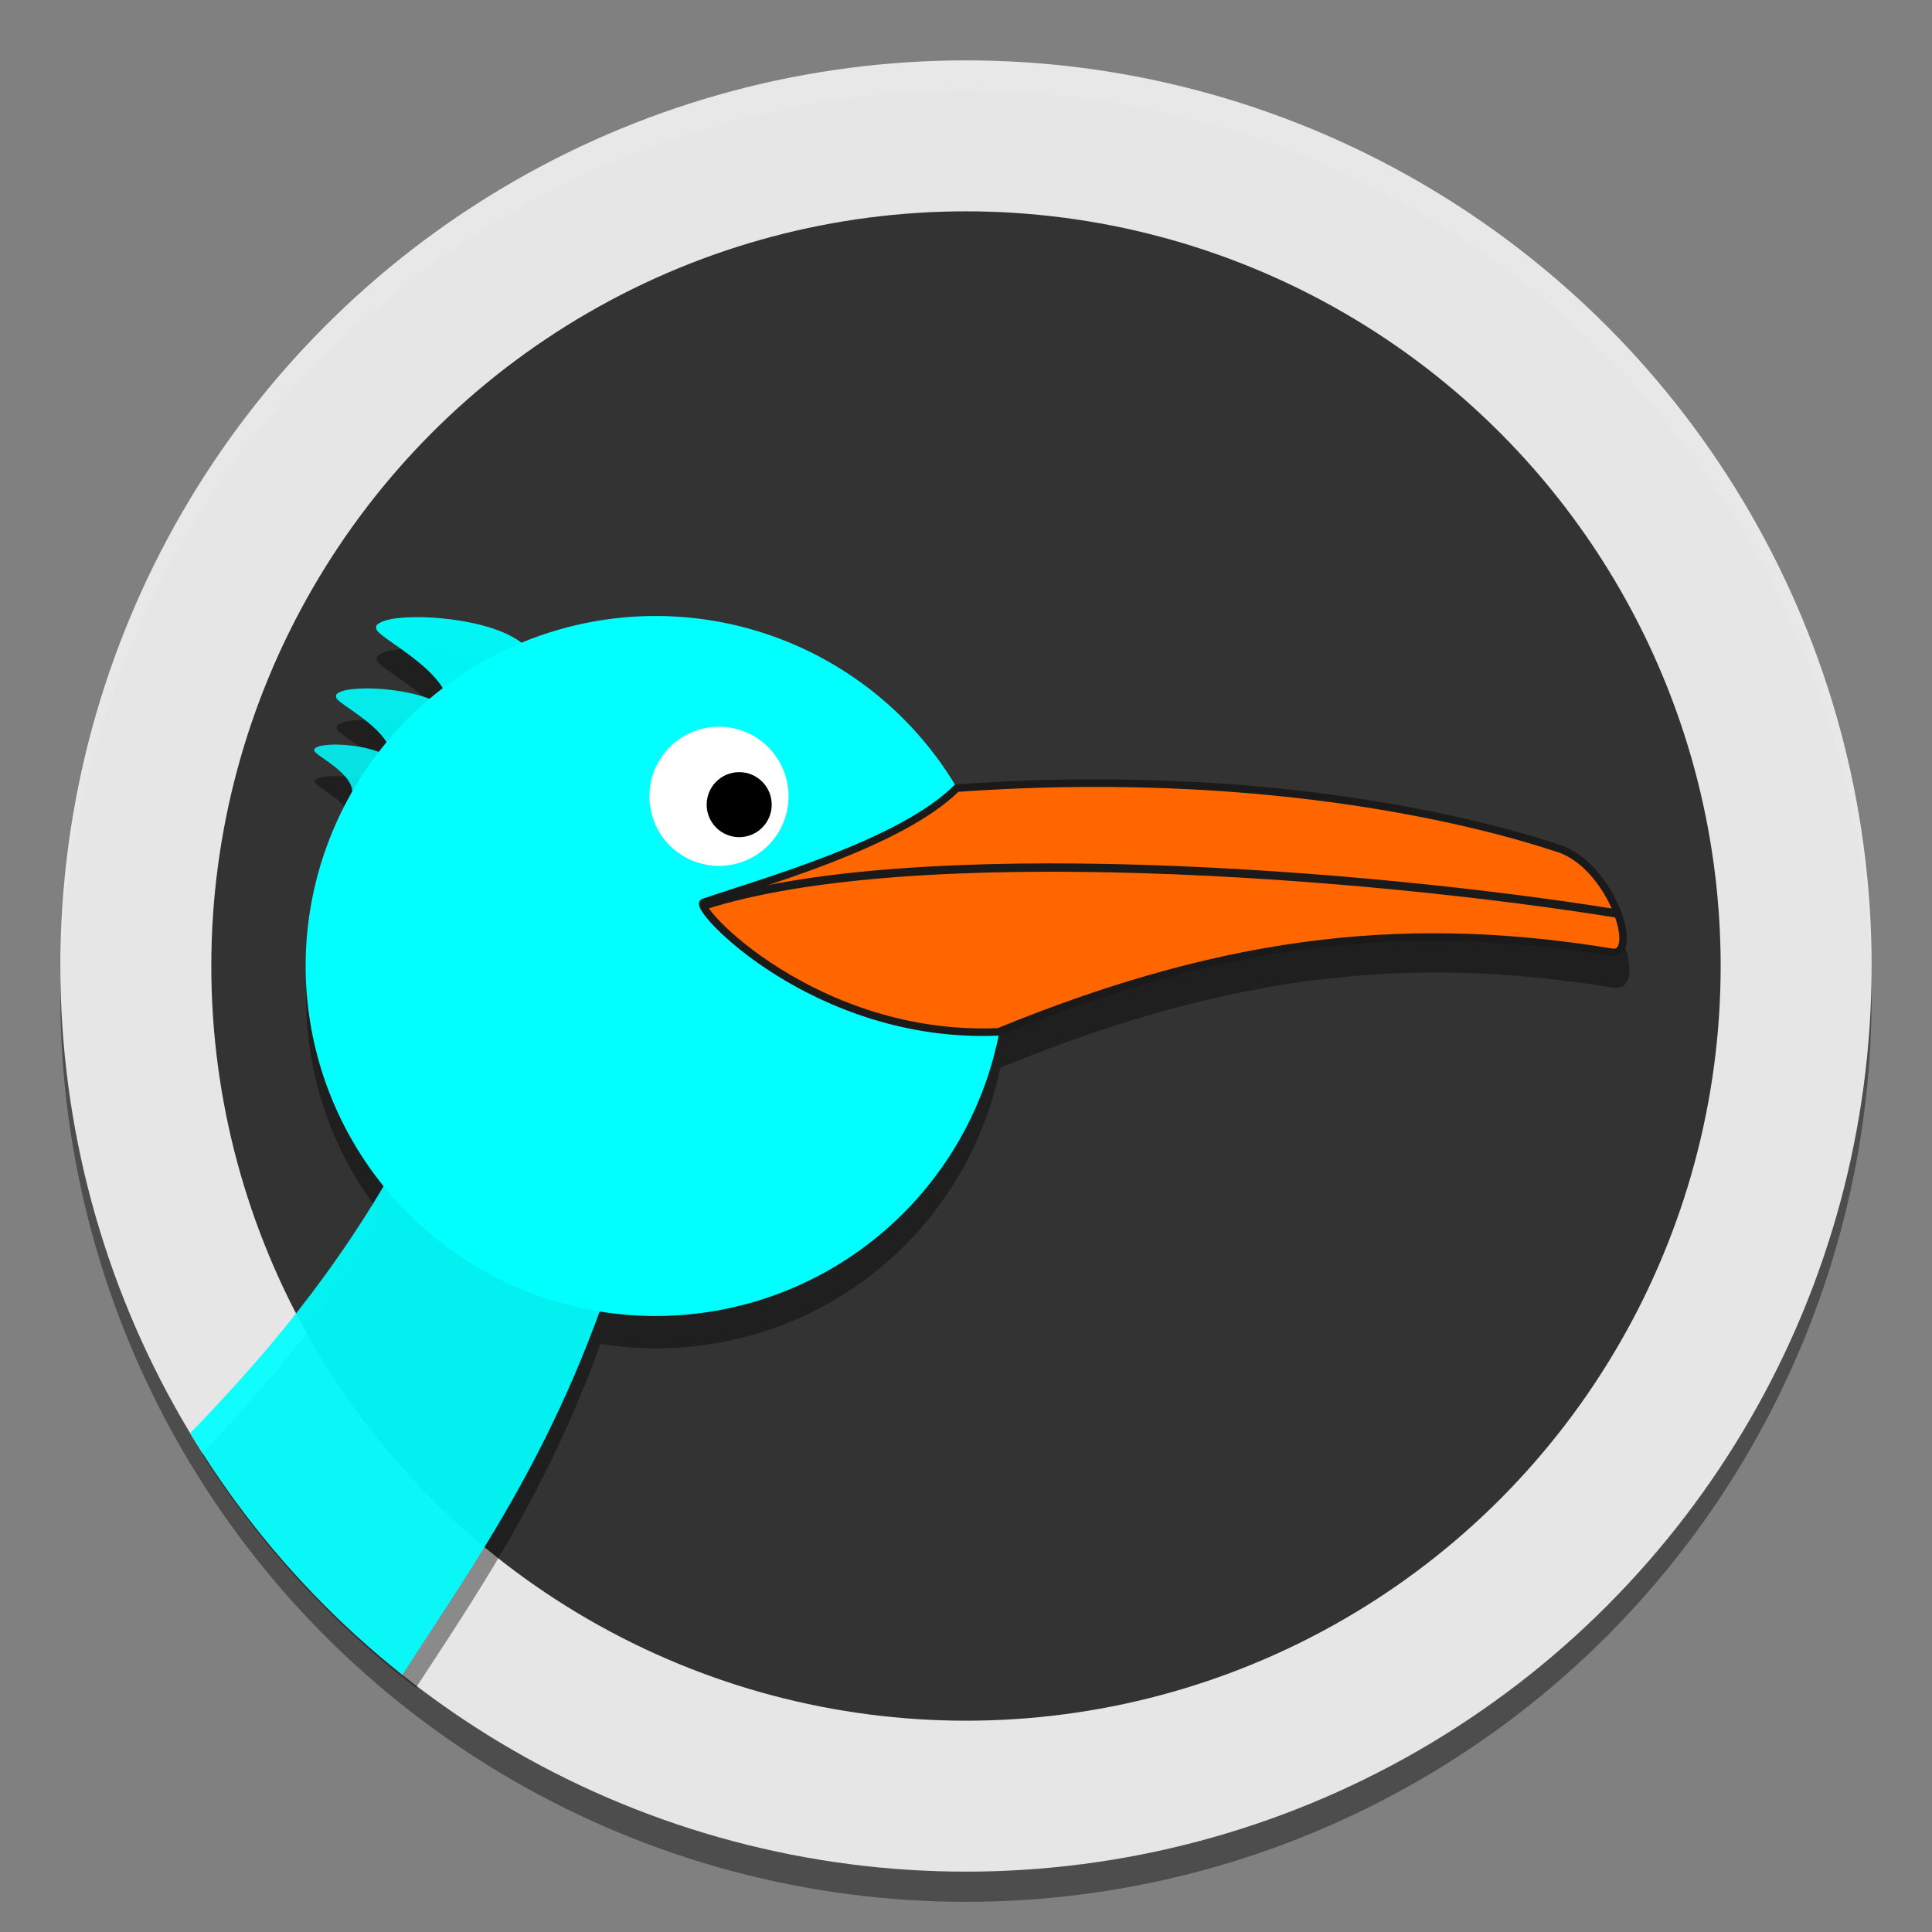 <?xml version="1.0" encoding="UTF-8" standalone="no"?>
<svg
   xmlns:dc="http://purl.org/dc/elements/1.1/"
   xmlns:cc="http://creativecommons.org/ns#"
   xmlns:rdf="http://www.w3.org/1999/02/22-rdf-syntax-ns#"
   xmlns:svg="http://www.w3.org/2000/svg"
   xmlns="http://www.w3.org/2000/svg"
   xmlns:sodipodi="http://sodipodi.sourceforge.net/DTD/sodipodi-0.dtd"
   xmlns:inkscape="http://www.inkscape.org/namespaces/inkscape"
   sodipodi:docname="qemu.svg"
   inkscape:version="1.0.1 (3bc2e813f5, 2020-09-07)"
   id="svg4705"
   version="1.1"
   viewBox="0 0 67.733 67.733"
   height="256"
   width="256">
  <rect x="0" y="0" width="67.733" height="67.733" fill="#808080" stroke="none"/>
  <defs
     id="defs4699" />
  <sodipodi:namedview
     units="px"
     inkscape:document-rotation="0"
     inkscape:window-maximized="1"
     inkscape:window-y="27"
     inkscape:window-x="2004"
     inkscape:window-height="1016"
     inkscape:window-width="1836"
     fit-margin-bottom="0"
     fit-margin-right="0"
     fit-margin-left="0"
     fit-margin-top="0"
     showgrid="false"
     inkscape:current-layer="layer2"
     inkscape:document-units="px"
     inkscape:cy="131.10403"
     inkscape:cx="124.06718"
     inkscape:zoom="2.8284271"
     inkscape:pageshadow="2"
     inkscape:pageopacity="0.0"
     borderopacity="1.0"
     bordercolor="#666666"
     pagecolor="#ffffff"
     id="base" />
  <g
     inkscape:label="Background"
     id="layer5"
     inkscape:groupmode="layer"
     style="display:inline">
    <g
       style="display:inline;opacity:0.4"
       inkscape:label="Shadow"
       id="layer4"
       inkscape:groupmode="layer">
      <circle
         style="display:inline;fill:#000000;fill-opacity:1;stroke-width:5.602;paint-order:stroke fill markers"
         id="circle904"
         cx="33.867"
         cy="34.925"
         r="31.75" />
    </g>
    <g
       style="display:inline"
       transform="translate(-130.052,-144.325)"
       id="layer1"
       inkscape:groupmode="layer"
       inkscape:label="Colour">
      <circle
         cy="178.192"
         cx="163.918"
         id="path902"
         style="display:inline;fill:#333333;fill-opacity:1;stroke:#e6e6e6;stroke-width:5.292;stroke-miterlimit:4;stroke-dasharray:none;stroke-opacity:1;paint-order:stroke fill markers"
         r="29.104" />
    </g>
    <g
       style="display:inline;opacity:0.1"
       inkscape:label="Highlight"
       id="layer3"
       inkscape:groupmode="layer">
      <path
         d="M 33.867,2.117 A 31.75,31.75 0 0 0 2.117,33.867 31.75,31.75 0 0 0 2.121,34.384 31.75,31.75 0 0 1 33.867,3.175 a 31.75,31.75 0 0 1 31.745,31.232 31.75,31.75 0 0 0 0.005,-0.541 31.75,31.75 0 0 0 -31.75,-31.75 z"
         style="display:inline;fill:#ffffff;fill-opacity:1;stroke-width:5.602;paint-order:stroke fill markers"
         id="circle908" />
    </g>
  </g>
  <g
     inkscape:label="Graphic"
     id="g1085"
     inkscape:groupmode="layer"
     style="display:inline">
    <g
       inkscape:groupmode="layer"
       id="layer2"
       inkscape:label="Shadow"
       style="display:inline">
      <path
         id="ellipse1172"
         style="display:inline;opacity:0.4;fill:#000000;fill-opacity:1;stroke-width:0.9;stroke-linecap:round;stroke-miterlimit:4;stroke-dasharray:none;paint-order:stroke fill markers"
         d="m 86.873,85.623 a 46.375,46.375 0 0 0 -17.787,3.549 c -2.221,-1.696 -5.87,-2.665 -9.418,-3.115 -1.603,-0.203 -3.184,-0.296 -4.596,-0.283 v 0.002 c -0.47,0.004 -0.922,0.018 -1.35,0.045 -1.71,0.108 -3.017,0.348 -3.719,0.928 l -0.02,0.02 -0.02,0.014 c -0.152,0.165 -0.153,0.444 -0.08,0.607 0.073,0.163 0.184,0.285 0.318,0.418 0.269,0.266 0.659,0.562 1.143,0.908 0.968,0.693 2.306,1.585 3.621,2.621 1.315,1.036 2.605,2.216 3.477,3.477 0.085,0.124 0.148,0.25 0.225,0.375 a 46.375,46.375 0 0 0 -1.746,1.406 C 55.438,96.022 53.694,95.645 51.98,95.428 51.168,95.325 50.366,95.258 49.604,95.229 l -0.002,0.004 c -0.762,-0.03 -1.481,-0.022 -2.131,0.016 -1.3,0.082 -2.299,0.258 -2.832,0.699 l -0.006,0.008 -0.02,0.018 c -0.116,0.125 -0.108,0.341 -0.053,0.465 0.056,0.124 0.132,0.215 0.234,0.316 0.204,0.202 0.505,0.426 0.873,0.689 0.736,0.527 1.748,1.201 2.748,1.988 1,0.788 1.978,1.69 2.641,2.648 0.061,0.088 0.105,0.179 0.16,0.268 a 46.375,46.375 0 0 0 -1.031,1.287 c -1.028,-0.405 -2.246,-0.67 -3.441,-0.822 -0.555,-0.071 -1.104,-0.116 -1.625,-0.137 l -0.002,-0.002 c -0.521,-0.023 -1.015,-0.019 -1.459,0.008 -0.887,0.056 -1.567,0.179 -1.932,0.48 l -0.008,0.01 -0.008,0.008 c -0.079,0.086 -0.083,0.233 -0.045,0.318 0.038,0.085 0.102,0.15 0.172,0.219 0.14,0.138 0.338,0.291 0.59,0.471 0.503,0.36 1.195,0.823 1.879,1.361 0.684,0.539 1.354,1.149 1.807,1.805 0.336,0.486 0.547,0.988 0.574,1.502 A 46.375,46.375 0 0 0 40.5,132 46.375,46.375 0 0 0 50.826,161.178 c -7.632,12.824 -15.842,22.468 -24.121,31.158 a 120,120 0 0 0 28.334,30.936 c 7.787,-11.977 17.095,-25.376 24.414,-45.492 a 46.375,46.375 0 0 0 7.42,0.598 46.375,46.375 0 0 0 45.451,-37.15 c 0.005,-2.3e-4 0.01,2.3e-4 0.016,0 h 0.088 l 0.08,-0.039 c 31.315,-12.844 55.222,-14.743 81.127,-10.488 h 0.023 0.023 c 0.563,0.04 1.095,-0.185 1.41,-0.592 0.315,-0.407 0.442,-0.932 0.471,-1.52 0.057,-1.176 -0.286,-2.669 -0.943,-4.26 -1.315,-3.182 -3.89,-6.737 -7.361,-8.172 l -0.014,-0.008 -0.016,-0.008 c -3.18,-1.069 -20.733,-7.021 -48.912,-8.525 -4.696,-0.251 -9.688,-0.378 -14.957,-0.338 -5.269,0.04 -10.816,0.248 -16.623,0.664 l -0.184,0.014 -0.016,0.014 A 46.375,46.375 0 0 0 86.873,85.623 Z"
         transform="scale(0.265)" />
    </g>
    <g
       inkscape:label="Alternative Beak"
       id="g1040"
       inkscape:groupmode="layer"
       style="display:none">
      <g
         id="g1050"
         transform="matrix(1.229,0,0,1.229,-10.255,-4.189)"
         style="display:inline">
        <g
           id="g1046"
           style="opacity:1">
          <path
             style="color:#000000;font-style:normal;font-variant:normal;font-weight:normal;font-stretch:normal;font-size:medium;line-height:normal;font-family:sans-serif;font-variant-ligatures:normal;font-variant-position:normal;font-variant-caps:normal;font-variant-numeric:normal;font-variant-alternates:normal;font-variant-east-asian:normal;font-feature-settings:normal;font-variation-settings:normal;text-indent:0;text-align:start;text-decoration:none;text-decoration-line:none;text-decoration-style:solid;text-decoration-color:#000000;letter-spacing:normal;word-spacing:normal;text-transform:none;writing-mode:lr-tb;direction:ltr;text-orientation:mixed;dominant-baseline:auto;baseline-shift:baseline;text-anchor:start;white-space:normal;shape-padding:0;shape-margin:0;inline-size:0;clip-rule:nonzero;display:inline;overflow:visible;visibility:visible;isolation:auto;mix-blend-mode:normal;color-interpolation:sRGB;color-interpolation-filters:linearRGB;solid-color:#000000;solid-opacity:1;vector-effect:none;fill:#ff6600;fill-opacity:1;fill-rule:nonzero;stroke:none;stroke-width:0.399px;stroke-linecap:butt;stroke-linejoin:miter;stroke-miterlimit:4;stroke-dasharray:none;stroke-dashoffset:0;stroke-opacity:1;color-rendering:auto;image-rendering:auto;shape-rendering:auto;text-rendering:auto;enable-background:accumulate;stop-color:#000000;stop-opacity:1"
             d="m 35.547,25.894 c 6.361,-0.92 11.792,-0.117 16.866,1.349 1.533,0.382 2.752,2.536 1.74,3.039 -0.55,0.286 -11.872,-1.341 -17.412,2.561"
             id="path1042" />
          <path
             style="color:#000000;font-style:normal;font-variant:normal;font-weight:normal;font-stretch:normal;font-size:medium;line-height:normal;font-family:sans-serif;font-variant-ligatures:normal;font-variant-position:normal;font-variant-caps:normal;font-variant-numeric:normal;font-variant-alternates:normal;font-variant-east-asian:normal;font-feature-settings:normal;font-variation-settings:normal;text-indent:0;text-align:start;text-decoration:none;text-decoration-line:none;text-decoration-style:solid;text-decoration-color:#000000;letter-spacing:normal;word-spacing:normal;text-transform:none;writing-mode:lr-tb;direction:ltr;text-orientation:mixed;dominant-baseline:auto;baseline-shift:baseline;text-anchor:start;white-space:normal;shape-padding:0;shape-margin:0;inline-size:0;clip-rule:nonzero;display:inline;overflow:visible;visibility:visible;isolation:auto;mix-blend-mode:normal;color-interpolation:sRGB;color-interpolation-filters:linearRGB;solid-color:#000000;solid-opacity:1;vector-effect:none;fill:#000000;fill-opacity:1;fill-rule:nonzero;stroke:none;stroke-width:0.399px;stroke-linecap:butt;stroke-linejoin:miter;stroke-miterlimit:4;stroke-dasharray:none;stroke-dashoffset:0;stroke-opacity:1;color-rendering:auto;image-rendering:auto;shape-rendering:auto;text-rendering:auto;enable-background:accumulate;stop-color:#000000;stop-opacity:1"
             d="m 40.148,25.311 c -1.491,0.031 -3.033,0.154 -4.631,0.385 l 0.059,0.396 c 6.329,-0.916 11.725,-0.119 16.781,1.342 l 0.004,0.002 h 0.004 c 0.693,0.173 1.354,0.776 1.699,1.381 0.172,0.303 0.263,0.602 0.26,0.828 -0.003,0.226 -0.072,0.366 -0.26,0.459 h -0.002 l -0.002,0.002 c 0.045,-0.023 -0.034,0.005 -0.141,0.01 -0.106,0.004 -0.257,0.005 -0.441,0 -0.369,-0.009 -0.877,-0.035 -1.49,-0.061 -1.227,-0.051 -2.872,-0.107 -4.676,-0.049 -3.608,0.117 -7.852,0.678 -10.686,2.674 l 0.229,0.326 c 2.707,-1.907 6.893,-2.483 10.469,-2.6 1.788,-0.058 3.423,-0.004 4.646,0.047 0.612,0.026 1.121,0.051 1.498,0.061 0.189,0.005 0.344,0.005 0.467,0 0.121,-0.005 0.195,0.002 0.307,-0.055 0.317,-0.159 0.476,-0.478 0.48,-0.809 0.005,-0.331 -0.115,-0.687 -0.312,-1.033 -0.395,-0.693 -1.108,-1.359 -1.947,-1.568 h -0.002 c -3.816,-1.102 -7.843,-1.832 -12.312,-1.738 z"
             id="path1044" />
        </g>
        <path
           style="fill:none;stroke:#000000;stroke-width:0.238;stroke-linecap:butt;stroke-linejoin:miter;stroke-miterlimit:4;stroke-dasharray:none;stroke-opacity:1"
           d="M 54.506,29.468 C 47.253,28.277 40.699,27.86 36.035,29.145"
           id="path1048"
           sodipodi:nodetypes="cc" />
      </g>
    </g>
    <g
       id="g1430">
      <g
         id="g1155">
        <ellipse
           style="fill:#ffffff;fill-opacity:1;stroke-width:0.238;stroke-linecap:round;stroke-miterlimit:4;stroke-dasharray:none;paint-order:stroke fill markers"
           id="ellipse1067"
           cx="23.973"
           cy="28.711"
           rx="4.396"
           ry="4.527" />
        <circle
           style="fill:#000000;fill-opacity:1;stroke-width:0.306;stroke-linecap:round;stroke-miterlimit:4;stroke-dasharray:none;paint-order:stroke fill markers"
           id="circle1083"
           cx="25.915"
           cy="28.21"
           r="1.14" />
      </g>
      <g
         id="g1077">
        <path
           id="path1071"
           style="color:#000000;font-style:normal;font-variant:normal;font-weight:normal;font-stretch:normal;font-size:medium;line-height:normal;font-family:sans-serif;font-variant-ligatures:normal;font-variant-position:normal;font-variant-caps:normal;font-variant-numeric:normal;font-variant-alternates:normal;font-variant-east-asian:normal;font-feature-settings:normal;font-variation-settings:normal;text-indent:0;text-align:start;text-decoration:none;text-decoration-line:none;text-decoration-style:solid;text-decoration-color:#000000;letter-spacing:normal;word-spacing:normal;text-transform:none;writing-mode:lr-tb;direction:ltr;text-orientation:mixed;dominant-baseline:auto;baseline-shift:baseline;text-anchor:start;white-space:normal;shape-padding:0;shape-margin:0;inline-size:0;clip-rule:nonzero;display:inline;overflow:visible;visibility:visible;isolation:auto;mix-blend-mode:normal;color-interpolation:sRGB;color-interpolation-filters:linearRGB;solid-color:#000000;solid-opacity:1;vector-effect:none;fill:#00ffff;fill-opacity:0.95;fill-rule:nonzero;stroke:none;stroke-width:0.193px;stroke-linecap:butt;stroke-linejoin:miter;stroke-miterlimit:4;stroke-dasharray:none;stroke-dashoffset:0;stroke-opacity:1;color-rendering:auto;image-rendering:auto;shape-rendering:auto;text-rendering:auto;enable-background:accumulate;stop-color:#000000"
           d="m 14.571,21.636 c -0.124,0.001 -0.244,0.005 -0.357,0.012 -0.453,0.029 -0.798,0.092 -0.984,0.245 l -0.005,0.005 -0.005,0.004 c -0.04,0.044 -0.041,0.117 -0.022,0.161 0.019,0.043 0.049,0.075 0.084,0.111 0.071,0.07 0.174,0.148 0.302,0.24 0.256,0.183 0.61,0.42 0.958,0.694 0.348,0.274 0.689,0.586 0.92,0.92 0.231,0.334 0.349,0.682 0.273,1.04 l 0.095,0.019 0.095,0.019 c 0.008,-0.037 0.012,-0.073 0.016,-0.11 l 2.539,-2.075 0.112,-0.089 c -0.498,-0.64 -1.676,-0.978 -2.807,-1.121 -0.424,-0.054 -0.842,-0.078 -1.216,-0.075 z" />
        <path
           id="path1073"
           style="color:#000000;font-style:normal;font-variant:normal;font-weight:normal;font-stretch:normal;font-size:medium;line-height:normal;font-family:sans-serif;font-variant-ligatures:normal;font-variant-position:normal;font-variant-caps:normal;font-variant-numeric:normal;font-variant-alternates:normal;font-variant-east-asian:normal;font-feature-settings:normal;font-variation-settings:normal;text-indent:0;text-align:start;text-decoration:none;text-decoration-line:none;text-decoration-style:solid;text-decoration-color:#000000;letter-spacing:normal;word-spacing:normal;text-transform:none;writing-mode:lr-tb;direction:ltr;text-orientation:mixed;dominant-baseline:auto;baseline-shift:baseline;text-anchor:start;white-space:normal;shape-padding:0;shape-margin:0;inline-size:0;clip-rule:nonzero;display:inline;overflow:visible;visibility:visible;isolation:auto;mix-blend-mode:normal;color-interpolation:sRGB;color-interpolation-filters:linearRGB;solid-color:#000000;solid-opacity:1;vector-effect:none;fill:#00ffff;fill-opacity:0.9;fill-rule:nonzero;stroke:none;stroke-width:0.147px;stroke-linecap:butt;stroke-linejoin:miter;stroke-miterlimit:4;stroke-dasharray:none;stroke-dashoffset:0;stroke-opacity:1;color-rendering:auto;image-rendering:auto;shape-rendering:auto;text-rendering:auto;enable-background:accumulate;stop-color:#000000"
           d="m 13.124,24.139 c -0.202,-0.008 -0.392,-0.006 -0.564,0.004 -0.344,0.022 -0.608,0.068 -0.749,0.185 l -0.003,0.003 -0.005,0.005 c -0.031,0.033 -0.029,0.09 -0.014,0.123 0.015,0.033 0.035,0.057 0.062,0.084 0.054,0.054 0.133,0.113 0.231,0.182 0.195,0.139 0.463,0.318 0.727,0.526 0.265,0.208 0.524,0.447 0.699,0.701 0.175,0.254 0.267,0.518 0.209,0.79 l 0.071,0.014 0.071,0.015 c 0.006,-0.026 0.003,-0.052 0.006,-0.078 l 1.966,-1.605 c -1.77e-4,-2.26e-4 -4.59e-4,-4.09e-4 -6.36e-4,-6.35e-4 l 0.057,-0.045 c -0.379,-0.486 -1.275,-0.741 -2.135,-0.85 -0.215,-0.027 -0.427,-0.045 -0.629,-0.053 z" />
        <path
           id="path1075"
           style="color:#000000;font-style:normal;font-variant:normal;font-weight:normal;font-stretch:normal;font-size:medium;line-height:normal;font-family:sans-serif;font-variant-ligatures:normal;font-variant-position:normal;font-variant-caps:normal;font-variant-numeric:normal;font-variant-alternates:normal;font-variant-east-asian:normal;font-feature-settings:normal;font-variation-settings:normal;text-indent:0;text-align:start;text-decoration:none;text-decoration-line:none;text-decoration-style:solid;text-decoration-color:#000000;letter-spacing:normal;word-spacing:normal;text-transform:none;writing-mode:lr-tb;direction:ltr;text-orientation:mixed;dominant-baseline:auto;baseline-shift:baseline;text-anchor:start;white-space:normal;shape-padding:0;shape-margin:0;inline-size:0;clip-rule:nonzero;display:inline;overflow:visible;visibility:visible;isolation:auto;mix-blend-mode:normal;color-interpolation:sRGB;color-interpolation-filters:linearRGB;solid-color:#000000;solid-opacity:1;vector-effect:none;fill:#00ffff;fill-opacity:0.86;fill-rule:nonzero;stroke:none;stroke-width:0.1px;stroke-linecap:butt;stroke-linejoin:miter;stroke-miterlimit:4;stroke-dasharray:none;stroke-dashoffset:0;stroke-opacity:1;color-rendering:auto;image-rendering:auto;shape-rendering:auto;text-rendering:auto;enable-background:accumulate;stop-color:#000000"
           d="m 11.937,26.107 c -0.138,-0.006 -0.269,-0.005 -0.386,0.003 -0.235,0.015 -0.414,0.047 -0.511,0.127 l -0.003,0.003 -0.003,0.003 c -0.021,0.023 -0.022,0.061 -0.012,0.084 0.01,0.022 0.027,0.04 0.046,0.058 0.037,0.037 0.089,0.077 0.156,0.125 0.133,0.095 0.317,0.218 0.497,0.36 0.181,0.142 0.358,0.304 0.478,0.478 0.12,0.173 0.181,0.355 0.142,0.541 l 0.05,0.009 0.048,0.009 c 0.004,-0.018 0.002,-0.035 0.004,-0.053 l 1.304,-1.066 0.016,-0.012 0.063,-0.05 c -0.259,-0.333 -0.872,-0.507 -1.46,-0.581 -0.147,-0.019 -0.292,-0.031 -0.43,-0.036 z" />
      </g>
      <g
         id="g1105">
        <path
           id="path1079"
           style="fill:#00ffff;stroke-width:0.496;stroke-linecap:round;paint-order:stroke fill markers"
           d="M 22.985,21.596 A 12.27,12.27 0 0 0 10.716,33.867 12.27,12.27 0 0 0 22.985,46.137 12.27,12.27 0 0 0 35.256,33.867 12.27,12.27 0 0 0 22.985,21.596 Z m 2.21,3.882 a 2.439,2.439 0 0 1 0.011,0 2.439,2.439 0 0 1 2.439,2.439 2.439,2.439 0 0 1 -2.439,2.439 2.439,2.439 0 0 1 -2.439,-2.439 2.439,2.439 0 0 1 2.428,-2.439 z" />
        <path
           id="path1081"
           style="color:#000000;font-style:normal;font-variant:normal;font-weight:normal;font-stretch:normal;font-size:medium;line-height:normal;font-family:sans-serif;font-variant-ligatures:normal;font-variant-position:normal;font-variant-caps:normal;font-variant-numeric:normal;font-variant-alternates:normal;font-variant-east-asian:normal;font-feature-settings:normal;font-variation-settings:normal;text-indent:0;text-align:start;text-decoration:none;text-decoration-line:none;text-decoration-style:solid;text-decoration-color:#000000;letter-spacing:normal;word-spacing:normal;text-transform:none;writing-mode:lr-tb;direction:ltr;text-orientation:mixed;dominant-baseline:auto;baseline-shift:baseline;text-anchor:start;white-space:normal;shape-padding:0;shape-margin:0;inline-size:0;clip-rule:nonzero;display:inline;overflow:visible;visibility:visible;isolation:auto;mix-blend-mode:normal;color-interpolation:sRGB;color-interpolation-filters:linearRGB;solid-color:#000000;solid-opacity:1;vector-effect:none;fill:#00ffff;fill-opacity:0.93;fill-rule:nonzero;stroke:none;stroke-width:0.327px;stroke-linecap:butt;stroke-linejoin:miter;stroke-miterlimit:4;stroke-dasharray:none;stroke-dashoffset:0;stroke-opacity:1;color-rendering:auto;image-rendering:auto;shape-rendering:auto;text-rendering:auto;enable-background:accumulate;stop-color:#000000"
           d="m 14.66,39.41 c -2.361,4.551 -4.988,7.689 -7.638,10.467 -0.118,0.124 -0.237,0.245 -0.356,0.366 1.955,3.246 4.474,6.116 7.44,8.474 2.463,-3.852 5.672,-8.152 7.814,-15.477 -2.052,-0.867 -5.771,-2.174 -7.26,-3.83 z"
           sodipodi:nodetypes="cscccc" />
      </g>
      <g
         id="g1415">
        <path
           style="fill:#ff6600;stroke:#1a1a1a;stroke-width:0.265px;stroke-linecap:butt;stroke-linejoin:miter;stroke-opacity:1"
           d="m 56.546,33.391 c 0.917,0.064 -0.024,-2.878 -1.759,-3.595 -1.124,-0.378 -8.977,-3.043 -21.246,-2.164 -1.968,1.949 -6.775,3.284 -8.874,4.005 -0.442,0.144 3.932,4.821 10.343,4.538 8.303,-3.406 14.663,-3.913 21.536,-2.784 z"
           id="path1093"
           sodipodi:nodetypes="cccccc" />
        <path
           style="fill:none;stroke:#1a1a1a;stroke-width:0.293;stroke-linecap:butt;stroke-linejoin:miter;stroke-miterlimit:4;stroke-dasharray:none;stroke-opacity:1"
           d="m 56.751,32.037 c -8.911,-1.442 -24.798,-2.649 -32.092,-0.284"
           id="path1063"
           sodipodi:nodetypes="cc" />
      </g>
    </g>
  </g>
</svg>
